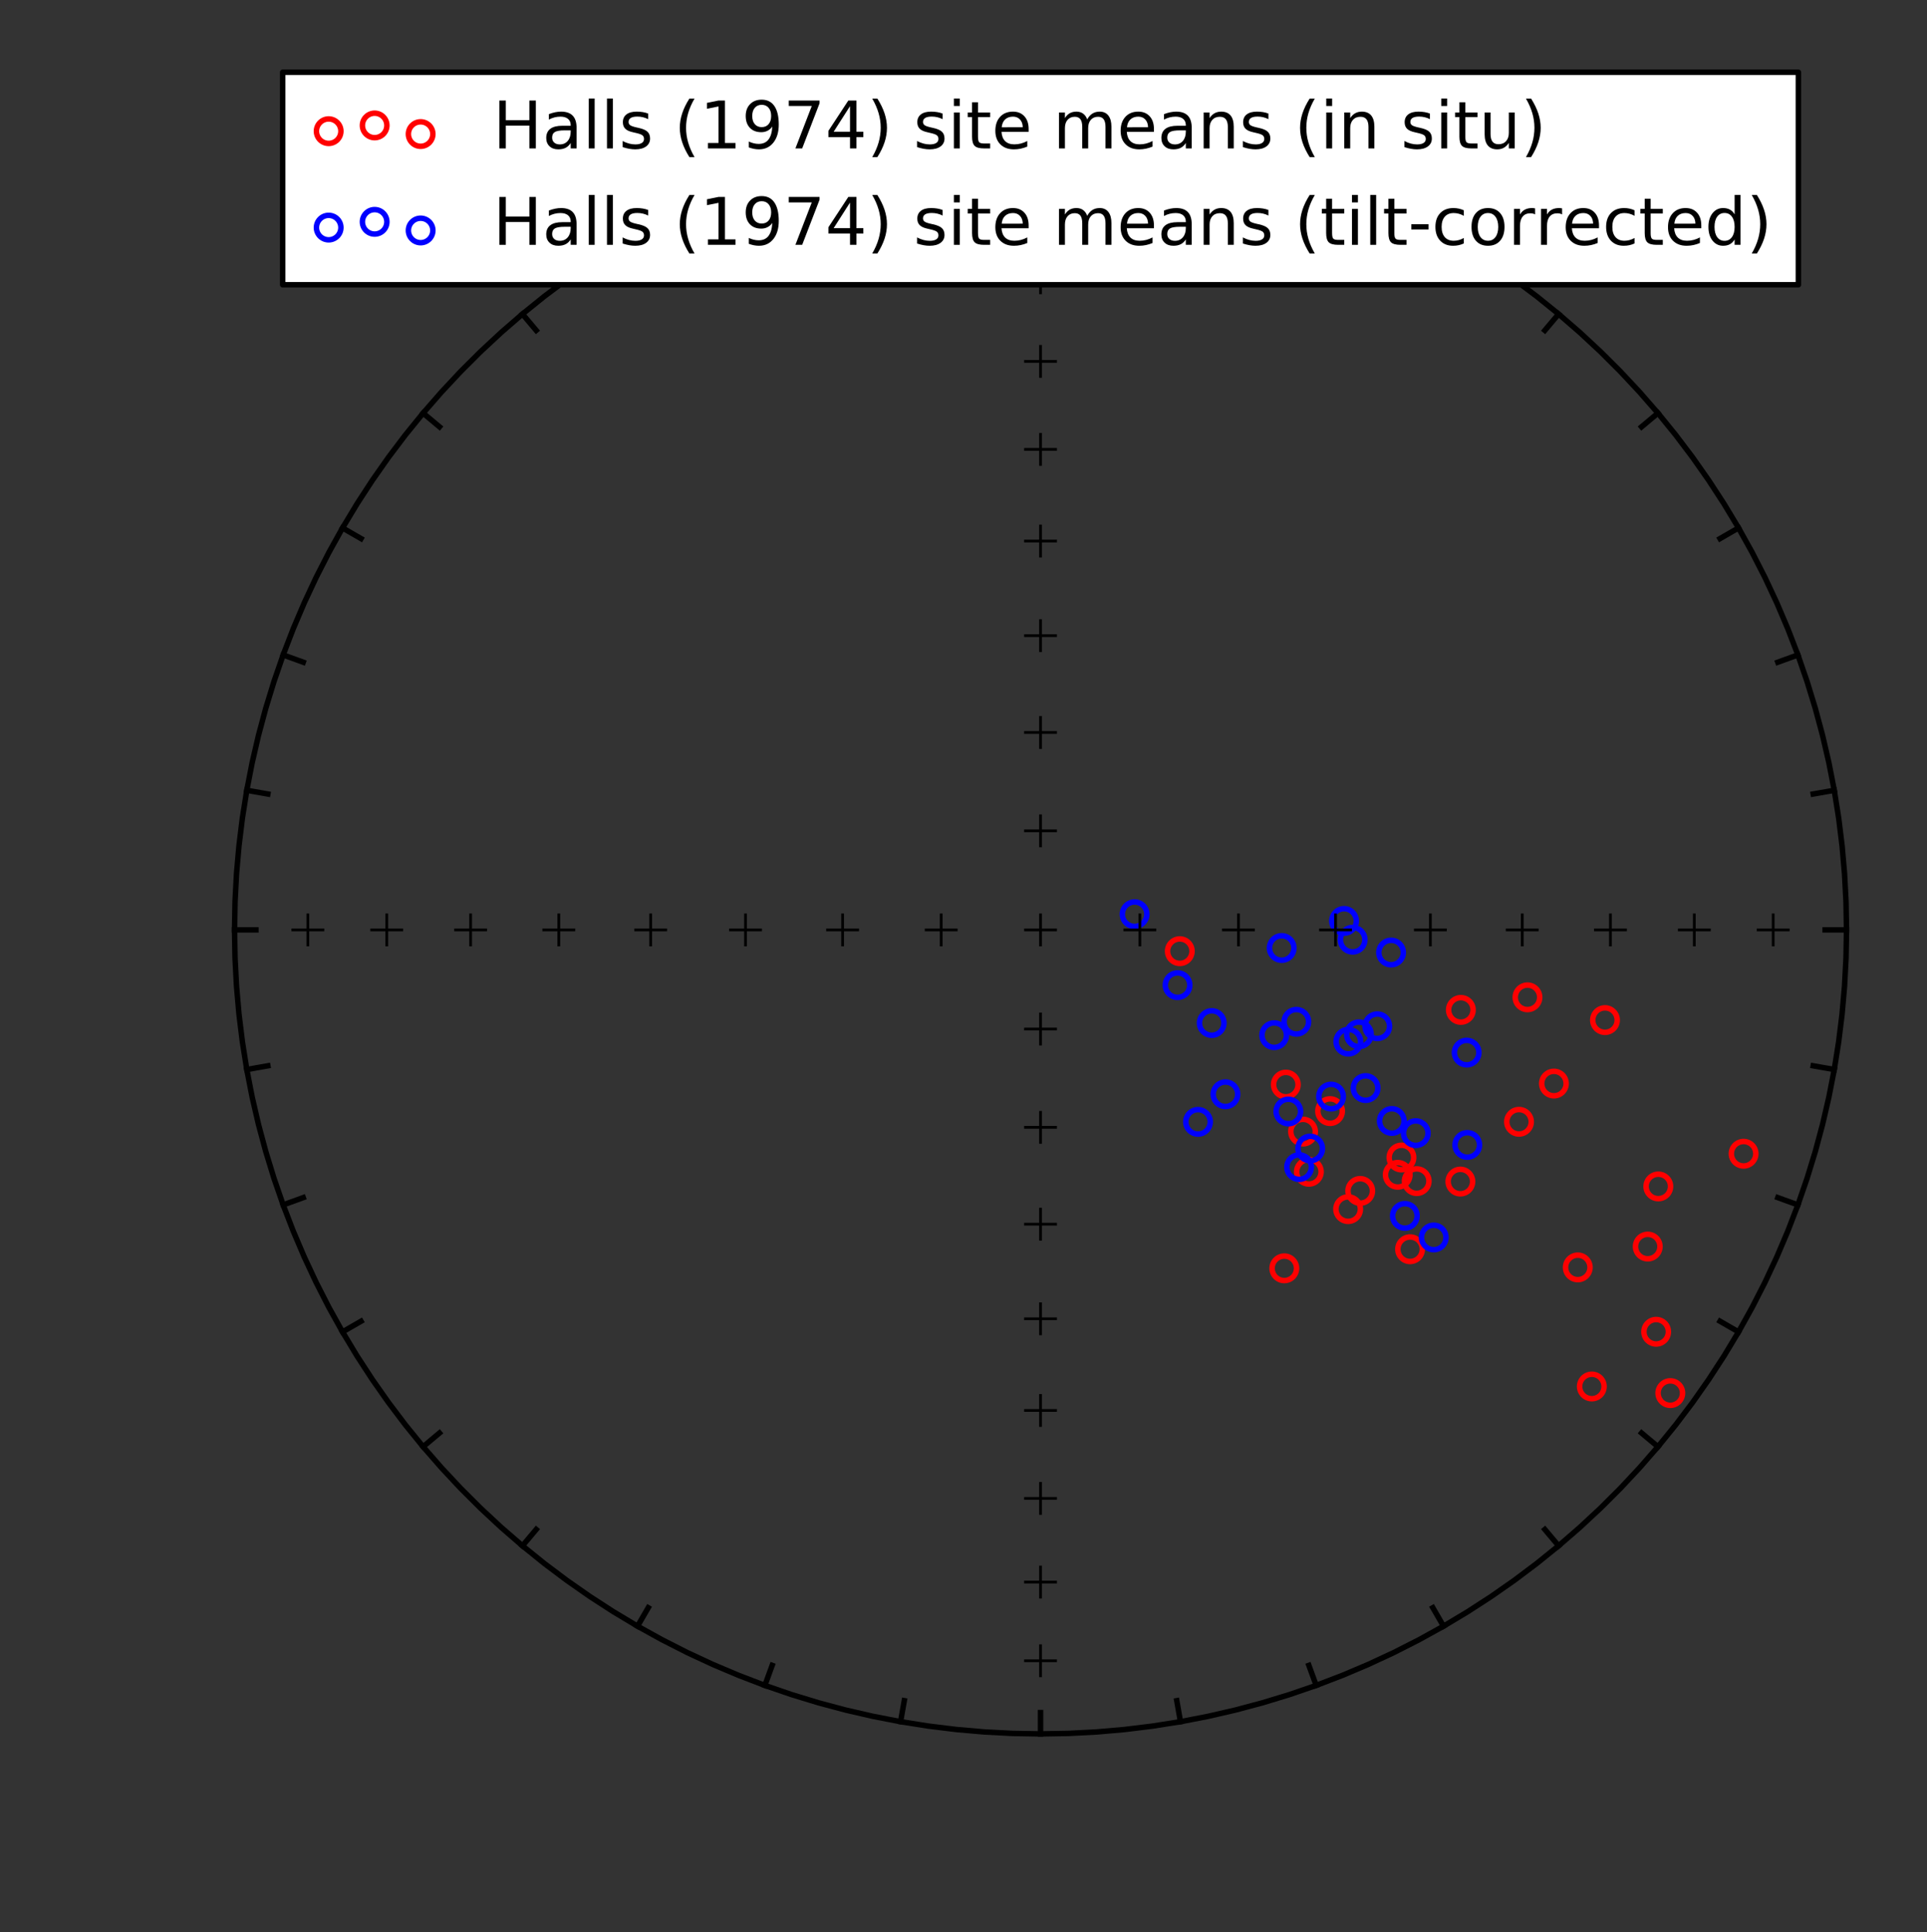 <?xml version="1.0" encoding="utf-8" standalone="no"?>
<!DOCTYPE svg PUBLIC "-//W3C//DTD SVG 1.1//EN"
  "http://www.w3.org/Graphics/SVG/1.1/DTD/svg11.dtd">
<!-- Created with matplotlib (http://matplotlib.org/) -->
<svg height="353pt" version="1.1" viewBox="0 0 352 353" width="352pt" xmlns="http://www.w3.org/2000/svg" xmlns:xlink="http://www.w3.org/1999/xlink">
 <rect x="0" y="0" width="352" height="353" fill="#333333" stroke="none"/>
 <defs>
  <style type="text/css">
*{stroke-linecap:butt;stroke-linejoin:round;stroke-miterlimit:100000;}
  </style>
 </defs>
 <g id="figure_1">
  <g id="patch_1">
   <path d="M 0 353.478 
L 352.449 353.478 
L 352.449 0 
L 0 0 
L 0 353.478 
z
" style="fill:none;"/>
  </g>
  <g id="axes_1">
   <g id="PathCollection_1">
    <defs>
     <path d="M 0 2.236 
C 0.593 2.236 1.162 2 1.581 1.581 
C 2 1.162 2.236 0.593 2.236 0 
C 2.236 -0.593 2 -1.162 1.581 -1.581 
C 1.162 -2 0.593 -2.236 0 -2.236 
C -0.593 -2.236 -1.162 -2 -1.581 -1.581 
C -2 -1.162 -2.236 -0.593 -2.236 0 
C -2.236 0.593 -2 1.162 -1.581 1.581 
C -1.162 2 -0.593 2.236 0 2.236 
z
" id="C0_0_284dd03d70"/>
    </defs>
    <g clip-path="url(#pb5402c6a5f)">
     <use style="fill:none;stroke:#ff0000;" x="302.92" xlink:href="#C0_0_284dd03d70" y="216.768"/>
    </g>
    <g clip-path="url(#pb5402c6a5f)">
     <use style="fill:none;stroke:#ff0000;" x="255.321" xlink:href="#C0_0_284dd03d70" y="214.643"/>
    </g>
    <g clip-path="url(#pb5402c6a5f)">
     <use style="fill:none;stroke:#ff0000;" x="234.6" xlink:href="#C0_0_284dd03d70" y="231.729"/>
    </g>
    <g clip-path="url(#pb5402c6a5f)">
     <use style="fill:none;stroke:#ff0000;" x="266.764" xlink:href="#C0_0_284dd03d70" y="215.877"/>
    </g>
    <g clip-path="url(#pb5402c6a5f)">
     <use style="fill:none;stroke:#ff0000;" x="290.777" xlink:href="#C0_0_284dd03d70" y="253.318"/>
    </g>
    <g clip-path="url(#pb5402c6a5f)">
     <use style="fill:none;stroke:#ff0000;" x="283.85" xlink:href="#C0_0_284dd03d70" y="197.971"/>
    </g>
    <g clip-path="url(#pb5402c6a5f)">
     <use style="fill:none;stroke:#ff0000;" x="302.524" xlink:href="#C0_0_284dd03d70" y="243.32"/>
    </g>
    <g clip-path="url(#pb5402c6a5f)">
     <use style="fill:none;stroke:#ff0000;" x="305.111" xlink:href="#C0_0_284dd03d70" y="254.523"/>
    </g>
    <g clip-path="url(#pb5402c6a5f)">
     <use style="fill:none;stroke:#ff0000;" x="277.474" xlink:href="#C0_0_284dd03d70" y="204.956"/>
    </g>
    <g clip-path="url(#pb5402c6a5f)">
     <use style="fill:none;stroke:#ff0000;" x="300.987" xlink:href="#C0_0_284dd03d70" y="227.754"/>
    </g>
    <g clip-path="url(#pb5402c6a5f)">
     <use style="fill:none;stroke:#ff0000;" x="318.496" xlink:href="#C0_0_284dd03d70" y="210.793"/>
    </g>
    <g clip-path="url(#pb5402c6a5f)">
     <use style="fill:none;stroke:#ff0000;" x="293.176" xlink:href="#C0_0_284dd03d70" y="186.377"/>
    </g>
    <g clip-path="url(#pb5402c6a5f)">
     <use style="fill:none;stroke:#ff0000;" x="258.785" xlink:href="#C0_0_284dd03d70" y="215.796"/>
    </g>
    <g clip-path="url(#pb5402c6a5f)">
     <use style="fill:none;stroke:#ff0000;" x="239.09" xlink:href="#C0_0_284dd03d70" y="214.092"/>
    </g>
    <g clip-path="url(#pb5402c6a5f)">
     <use style="fill:none;stroke:#ff0000;" x="255.998" xlink:href="#C0_0_284dd03d70" y="211.483"/>
    </g>
    <g clip-path="url(#pb5402c6a5f)">
     <use style="fill:none;stroke:#ff0000;" x="266.851" xlink:href="#C0_0_284dd03d70" y="184.513"/>
    </g>
    <g clip-path="url(#pb5402c6a5f)">
     <use style="fill:none;stroke:#ff0000;" x="279.019" xlink:href="#C0_0_284dd03d70" y="182.215"/>
    </g>
    <g clip-path="url(#pb5402c6a5f)">
     <use style="fill:none;stroke:#ff0000;" x="242.962" xlink:href="#C0_0_284dd03d70" y="203.003"/>
    </g>
    <g clip-path="url(#pb5402c6a5f)">
     <use style="fill:none;stroke:#ff0000;" x="288.21" xlink:href="#C0_0_284dd03d70" y="231.561"/>
    </g>
    <g clip-path="url(#pb5402c6a5f)">
     <use style="fill:none;stroke:#ff0000;" x="257.575" xlink:href="#C0_0_284dd03d70" y="228.241"/>
    </g>
    <g clip-path="url(#pb5402c6a5f)">
     <use style="fill:none;stroke:#ff0000;" x="238.026" xlink:href="#C0_0_284dd03d70" y="206.746"/>
    </g>
    <g clip-path="url(#pb5402c6a5f)">
     <use style="fill:none;stroke:#ff0000;" x="234.879" xlink:href="#C0_0_284dd03d70" y="198.162"/>
    </g>
    <g clip-path="url(#pb5402c6a5f)">
     <use style="fill:none;stroke:#ff0000;" x="246.261" xlink:href="#C0_0_284dd03d70" y="220.913"/>
    </g>
    <g clip-path="url(#pb5402c6a5f)">
     <use style="fill:none;stroke:#ff0000;" x="248.467" xlink:href="#C0_0_284dd03d70" y="217.588"/>
    </g>
    <g clip-path="url(#pb5402c6a5f)">
     <use style="fill:none;stroke:#ff0000;" x="215.51" xlink:href="#C0_0_284dd03d70" y="173.784"/>
    </g>
   </g>
   <g id="PathCollection_2">
    <defs>
     <path d="M 0 2.236 
C 0.593 2.236 1.162 2 1.581 1.581 
C 2 1.162 2.236 0.593 2.236 0 
C 2.236 -0.593 2 -1.162 1.581 -1.581 
C 1.162 -2 0.593 -2.236 0 -2.236 
C -0.593 -2.236 -1.162 -2 -1.581 -1.581 
C -2 -1.162 -2.236 -0.593 -2.236 0 
C -2.236 0.593 -2 1.162 -1.581 1.581 
C -1.162 2 -0.593 2.236 0 2.236 
z
" id="C1_0_a04fb5aaf6"/>
    </defs>
    <g clip-path="url(#pb5402c6a5f)">
     <use style="fill:none;stroke:#0000ff;" x="267.913" xlink:href="#C1_0_a04fb5aaf6" y="192.317"/>
    </g>
    <g clip-path="url(#pb5402c6a5f)">
     <use style="fill:none;stroke:#0000ff;" x="236.8" xlink:href="#C1_0_a04fb5aaf6" y="186.685"/>
    </g>
    <g clip-path="url(#pb5402c6a5f)">
     <use style="fill:none;stroke:#0000ff;" x="218.839" xlink:href="#C1_0_a04fb5aaf6" y="204.968"/>
    </g>
    <g clip-path="url(#pb5402c6a5f)">
     <use style="fill:none;stroke:#0000ff;" x="246.294" xlink:href="#C1_0_a04fb5aaf6" y="190.317"/>
    </g>
    <g clip-path="url(#pb5402c6a5f)">
     <use style="fill:none;stroke:#0000ff;" x="256.622" xlink:href="#C1_0_a04fb5aaf6" y="222.152"/>
    </g>
    <g clip-path="url(#pb5402c6a5f)">
     <use style="fill:none;stroke:#0000ff;" x="245.513" xlink:href="#C1_0_a04fb5aaf6" y="168.258"/>
    </g>
    <g clip-path="url(#pb5402c6a5f)">
     <use style="fill:none;stroke:#0000ff;" x="254.24" xlink:href="#C1_0_a04fb5aaf6" y="204.807"/>
    </g>
    <g clip-path="url(#pb5402c6a5f)">
     <use style="fill:none;stroke:#0000ff;" x="261.897" xlink:href="#C1_0_a04fb5aaf6" y="226.091"/>
    </g>
    <g clip-path="url(#pb5402c6a5f)">
     <use style="fill:none;stroke:#0000ff;" x="248.23" xlink:href="#C1_0_a04fb5aaf6" y="188.978"/>
    </g>
    <g clip-path="url(#pb5402c6a5f)">
     <use style="fill:none;stroke:#0000ff;" x="258.616" xlink:href="#C1_0_a04fb5aaf6" y="207.032"/>
    </g>
    <g clip-path="url(#pb5402c6a5f)">
     <use style="fill:none;stroke:#0000ff;" x="251.586" xlink:href="#C1_0_a04fb5aaf6" y="187.499"/>
    </g>
    <g clip-path="url(#pb5402c6a5f)">
     <use style="fill:none;stroke:#0000ff;" x="254.105" xlink:href="#C1_0_a04fb5aaf6" y="174.031"/>
    </g>
    <g clip-path="url(#pb5402c6a5f)">
     <use style="fill:none;stroke:#0000ff;" x="249.45" xlink:href="#C1_0_a04fb5aaf6" y="198.796"/>
    </g>
    <g clip-path="url(#pb5402c6a5f)">
     <use style="fill:none;stroke:#0000ff;" x="223.85" xlink:href="#C1_0_a04fb5aaf6" y="199.928"/>
    </g>
    <g clip-path="url(#pb5402c6a5f)">
     <use style="fill:none;stroke:#0000ff;" x="243.144" xlink:href="#C1_0_a04fb5aaf6" y="200.349"/>
    </g>
    <g clip-path="url(#pb5402c6a5f)">
     <use style="fill:none;stroke:#0000ff;" x="234.124" xlink:href="#C1_0_a04fb5aaf6" y="173.205"/>
    </g>
    <g clip-path="url(#pb5402c6a5f)">
     <use style="fill:none;stroke:#0000ff;" x="247.084" xlink:href="#C1_0_a04fb5aaf6" y="171.688"/>
    </g>
    <g clip-path="url(#pb5402c6a5f)">
     <use style="fill:none;stroke:#0000ff;" x="232.758" xlink:href="#C1_0_a04fb5aaf6" y="189.13"/>
    </g>
    <g clip-path="url(#pb5402c6a5f)">
     <use style="fill:none;stroke:#0000ff;" x="268.024" xlink:href="#C1_0_a04fb5aaf6" y="209.188"/>
    </g>
    <g clip-path="url(#pb5402c6a5f)">
     <use style="fill:none;stroke:#0000ff;" x="235.337" xlink:href="#C1_0_a04fb5aaf6" y="203.076"/>
    </g>
    <g clip-path="url(#pb5402c6a5f)">
     <use style="fill:none;stroke:#0000ff;" x="215.102" xlink:href="#C1_0_a04fb5aaf6" y="179.99"/>
    </g>
    <g clip-path="url(#pb5402c6a5f)">
     <use style="fill:none;stroke:#0000ff;" x="221.343" xlink:href="#C1_0_a04fb5aaf6" y="186.912"/>
    </g>
    <g clip-path="url(#pb5402c6a5f)">
     <use style="fill:none;stroke:#0000ff;" x="237.304" xlink:href="#C1_0_a04fb5aaf6" y="213.235"/>
    </g>
    <g clip-path="url(#pb5402c6a5f)">
     <use style="fill:none;stroke:#0000ff;" x="239.331" xlink:href="#C1_0_a04fb5aaf6" y="209.842"/>
    </g>
    <g clip-path="url(#pb5402c6a5f)">
     <use style="fill:none;stroke:#0000ff;" x="207.254" xlink:href="#C1_0_a04fb5aaf6" y="167.031"/>
    </g>
   </g>
   <g id="line2d_1">
    <path clip-path="url(#pb5402c6a5f)" d="M 190.071 23.008 
L 192.64 23.03 
L 195.209 23.097 
L 200.341 23.365 
L 205.46 23.812 
L 210.561 24.437 
L 215.636 25.239 
L 220.681 26.218 
L 225.688 27.371 
L 230.652 28.698 
L 235.566 30.197 
L 240.425 31.866 
L 245.223 33.704 
L 249.953 35.707 
L 254.611 37.874 
L 259.189 40.202 
L 263.684 42.687 
L 268.089 45.328 
L 272.399 48.121 
L 276.608 51.062 
L 280.712 54.147 
L 284.706 57.374 
L 288.585 60.738 
L 292.343 64.234 
L 295.977 67.86 
L 299.481 71.61 
L 302.853 75.479 
L 306.087 79.464 
L 309.18 83.559 
L 312.127 87.759 
L 314.926 92.059 
L 317.573 96.454 
L 320.064 100.938 
L 322.397 105.507 
L 324.569 110.153 
L 326.577 114.873 
L 328.419 119.66 
L 330.092 124.508 
L 331.594 129.411 
L 332.924 134.364 
L 334.08 139.359 
L 335.061 144.392 
L 335.865 149.457 
L 336.491 154.546 
L 336.939 159.653 
L 337.208 164.774 
L 337.297 169.9 
L 337.208 175.026 
L 336.939 180.147 
L 336.491 185.254 
L 335.865 190.343 
L 335.061 195.408 
L 334.08 200.441 
L 332.924 205.436 
L 331.594 210.389 
L 330.092 215.292 
L 328.419 220.14 
L 326.577 224.927 
L 324.569 229.647 
L 322.397 234.293 
L 320.064 238.862 
L 317.573 243.346 
L 314.926 247.741 
L 312.127 252.041 
L 309.18 256.241 
L 306.087 260.336 
L 302.853 264.321 
L 299.481 268.19 
L 295.977 271.94 
L 292.343 275.566 
L 288.585 279.062 
L 284.706 282.426 
L 280.712 285.653 
L 276.608 288.738 
L 272.399 291.679 
L 268.089 294.472 
L 263.684 297.113 
L 259.189 299.598 
L 254.611 301.926 
L 249.953 304.093 
L 245.223 306.096 
L 240.425 307.934 
L 235.566 309.603 
L 230.652 311.102 
L 225.688 312.429 
L 220.681 313.582 
L 215.636 314.561 
L 210.561 315.363 
L 205.46 315.988 
L 200.341 316.435 
L 195.209 316.703 
L 190.071 316.792 
L 184.933 316.703 
L 179.801 316.435 
L 174.681 315.988 
L 169.581 315.363 
L 164.505 314.561 
L 159.461 313.582 
L 154.453 312.429 
L 149.49 311.102 
L 144.575 309.603 
L 139.716 307.934 
L 134.919 306.096 
L 130.188 304.093 
L 125.531 301.926 
L 120.952 299.598 
L 116.457 297.113 
L 112.053 294.472 
L 107.743 291.679 
L 103.533 288.738 
L 99.429 285.653 
L 95.435 282.426 
L 91.557 279.062 
L 87.799 275.566 
L 84.165 271.94 
L 80.66 268.19 
L 77.289 264.321 
L 74.055 260.336 
L 70.962 256.241 
L 68.014 252.041 
L 65.216 247.741 
L 62.569 243.346 
L 60.077 238.862 
L 57.744 234.293 
L 55.573 229.647 
L 53.565 224.927 
L 51.723 220.14 
L 50.05 215.292 
L 48.547 210.389 
L 47.217 205.436 
L 46.061 200.441 
L 45.081 195.408 
L 44.277 190.343 
L 43.651 185.254 
L 43.203 180.147 
L 42.934 175.026 
L 42.844 169.9 
L 42.934 164.774 
L 43.203 159.653 
L 43.651 154.546 
L 44.277 149.457 
L 45.081 144.392 
L 46.061 139.359 
L 47.217 134.364 
L 48.547 129.411 
L 50.05 124.508 
L 51.723 119.66 
L 53.565 114.873 
L 55.573 110.153 
L 57.744 105.507 
L 60.077 100.938 
L 62.569 96.454 
L 65.216 92.059 
L 68.014 87.759 
L 70.962 83.559 
L 74.055 79.464 
L 77.289 75.479 
L 80.66 71.61 
L 84.165 67.86 
L 87.799 64.234 
L 91.557 60.738 
L 95.435 57.374 
L 99.429 54.147 
L 103.533 51.062 
L 107.743 48.121 
L 112.053 45.328 
L 116.457 42.687 
L 120.952 40.202 
L 125.531 37.874 
L 130.188 35.707 
L 134.919 33.704 
L 139.716 31.866 
L 144.575 30.197 
L 149.49 28.698 
L 154.453 27.371 
L 159.461 26.218 
L 164.505 25.239 
L 169.581 24.437 
L 174.681 23.812 
L 179.801 23.365 
L 184.933 23.097 
L 190.071 23.008 
L 190.071 23.008 
" style="fill:none;stroke:#000000;stroke-linecap:square;"/>
   </g>
   <g id="line2d_2">
    <defs>
     <path d="M -3 0 
L 3 0 
M 0 3 
L 0 -3 
" id="mba6b47c7d2" style="stroke:#000000;stroke-width:0.5;"/>
    </defs>
    <g clip-path="url(#pb5402c6a5f)">
     <use style="stroke:#000000;stroke-width:0.5;" x="190.071" xlink:href="#mba6b47c7d2" y="36.369"/>
     <use style="stroke:#000000;stroke-width:0.5;" x="190.071" xlink:href="#mba6b47c7d2" y="50.747"/>
     <use style="stroke:#000000;stroke-width:0.5;" x="190.071" xlink:href="#mba6b47c7d2" y="66.031"/>
     <use style="stroke:#000000;stroke-width:0.5;" x="190.071" xlink:href="#mba6b47c7d2" y="82.106"/>
     <use style="stroke:#000000;stroke-width:0.5;" x="190.071" xlink:href="#mba6b47c7d2" y="98.85"/>
     <use style="stroke:#000000;stroke-width:0.5;" x="190.071" xlink:href="#mba6b47c7d2" y="116.134"/>
     <use style="stroke:#000000;stroke-width:0.5;" x="190.071" xlink:href="#mba6b47c7d2" y="133.827"/>
     <use style="stroke:#000000;stroke-width:0.5;" x="190.071" xlink:href="#mba6b47c7d2" y="151.795"/>
     <use style="stroke:#000000;stroke-width:0.5;" x="190.071" xlink:href="#mba6b47c7d2" y="169.9"/>
    </g>
   </g>
   <g id="line2d_3">
    <g clip-path="url(#pb5402c6a5f)">
     <use style="stroke:#000000;stroke-width:0.5;" x="323.905" xlink:href="#mba6b47c7d2" y="169.9"/>
     <use style="stroke:#000000;stroke-width:0.5;" x="309.495" xlink:href="#mba6b47c7d2" y="169.9"/>
     <use style="stroke:#000000;stroke-width:0.5;" x="294.176" xlink:href="#mba6b47c7d2" y="169.9"/>
     <use style="stroke:#000000;stroke-width:0.5;" x="278.064" xlink:href="#mba6b47c7d2" y="169.9"/>
     <use style="stroke:#000000;stroke-width:0.5;" x="261.283" xlink:href="#mba6b47c7d2" y="169.9"/>
     <use style="stroke:#000000;stroke-width:0.5;" x="243.959" xlink:href="#mba6b47c7d2" y="169.9"/>
     <use style="stroke:#000000;stroke-width:0.5;" x="226.226" xlink:href="#mba6b47c7d2" y="169.9"/>
     <use style="stroke:#000000;stroke-width:0.5;" x="208.217" xlink:href="#mba6b47c7d2" y="169.9"/>
    </g>
   </g>
   <g id="line2d_4">
    <g clip-path="url(#pb5402c6a5f)">
     <use style="stroke:#000000;stroke-width:0.5;" x="190.071" xlink:href="#mba6b47c7d2" y="303.431"/>
     <use style="stroke:#000000;stroke-width:0.5;" x="190.071" xlink:href="#mba6b47c7d2" y="289.053"/>
     <use style="stroke:#000000;stroke-width:0.5;" x="190.071" xlink:href="#mba6b47c7d2" y="273.769"/>
     <use style="stroke:#000000;stroke-width:0.5;" x="190.071" xlink:href="#mba6b47c7d2" y="257.694"/>
     <use style="stroke:#000000;stroke-width:0.5;" x="190.071" xlink:href="#mba6b47c7d2" y="240.95"/>
     <use style="stroke:#000000;stroke-width:0.5;" x="190.071" xlink:href="#mba6b47c7d2" y="223.666"/>
     <use style="stroke:#000000;stroke-width:0.5;" x="190.071" xlink:href="#mba6b47c7d2" y="205.973"/>
     <use style="stroke:#000000;stroke-width:0.5;" x="190.071" xlink:href="#mba6b47c7d2" y="188.005"/>
    </g>
   </g>
   <g id="line2d_5">
    <g clip-path="url(#pb5402c6a5f)">
     <use style="stroke:#000000;stroke-width:0.5;" x="56.236" xlink:href="#mba6b47c7d2" y="169.9"/>
     <use style="stroke:#000000;stroke-width:0.5;" x="70.646" xlink:href="#mba6b47c7d2" y="169.9"/>
     <use style="stroke:#000000;stroke-width:0.5;" x="85.966" xlink:href="#mba6b47c7d2" y="169.9"/>
     <use style="stroke:#000000;stroke-width:0.5;" x="102.077" xlink:href="#mba6b47c7d2" y="169.9"/>
     <use style="stroke:#000000;stroke-width:0.5;" x="118.859" xlink:href="#mba6b47c7d2" y="169.9"/>
     <use style="stroke:#000000;stroke-width:0.5;" x="136.182" xlink:href="#mba6b47c7d2" y="169.9"/>
     <use style="stroke:#000000;stroke-width:0.5;" x="153.915" xlink:href="#mba6b47c7d2" y="169.9"/>
     <use style="stroke:#000000;stroke-width:0.5;" x="171.924" xlink:href="#mba6b47c7d2" y="169.9"/>
    </g>
   </g>
   <g id="line2d_6">
    <path clip-path="url(#pb5402c6a5f)" d="M 190.071 23.008 
L 190.071 24.295 
L 190.071 25.594 
L 190.071 26.903 
" style="fill:none;stroke:#000000;stroke-linecap:square;"/>
   </g>
   <g id="line2d_7">
    <path clip-path="url(#pb5402c6a5f)" d="M 215.636 25.239 
L 215.412 26.507 
L 215.186 27.786 
L 214.958 29.076 
" style="fill:none;stroke:#000000;stroke-linecap:square;"/>
   </g>
   <g id="line2d_8">
    <path clip-path="url(#pb5402c6a5f)" d="M 240.425 31.866 
L 239.984 33.076 
L 239.539 34.296 
L 239.09 35.527 
" style="fill:none;stroke:#000000;stroke-linecap:square;"/>
   </g>
   <g id="line2d_9">
    <path clip-path="url(#pb5402c6a5f)" d="M 263.684 42.687 
L 263.039 43.802 
L 262.388 44.927 
L 261.732 46.061 
" style="fill:none;stroke:#000000;stroke-linecap:square;"/>
   </g>
   <g id="line2d_10">
    <path clip-path="url(#pb5402c6a5f)" d="M 284.706 57.374 
L 283.877 58.36 
L 283.04 59.355 
L 282.196 60.358 
" style="fill:none;stroke:#000000;stroke-linecap:square;"/>
   </g>
   <g id="line2d_11">
    <path clip-path="url(#pb5402c6a5f)" d="M 302.853 75.479 
L 301.864 76.307 
L 300.867 77.142 
L 299.862 77.983 
" style="fill:none;stroke:#000000;stroke-linecap:square;"/>
   </g>
   <g id="line2d_12">
    <path clip-path="url(#pb5402c6a5f)" d="M 317.573 96.454 
L 316.455 97.098 
L 315.328 97.747 
L 314.191 98.402 
" style="fill:none;stroke:#000000;stroke-linecap:square;"/>
   </g>
   <g id="line2d_13">
    <path clip-path="url(#pb5402c6a5f)" d="M 328.419 119.66 
L 327.206 120.1 
L 325.983 120.544 
L 324.75 120.992 
" style="fill:none;stroke:#000000;stroke-linecap:square;"/>
   </g>
   <g id="line2d_14">
    <path clip-path="url(#pb5402c6a5f)" d="M 335.061 144.392 
L 333.79 144.616 
L 332.508 144.841 
L 331.216 145.069 
" style="fill:none;stroke:#000000;stroke-linecap:square;"/>
   </g>
   <g id="line2d_15">
    <path clip-path="url(#pb5402c6a5f)" d="M 337.297 169.9 
L 336.007 169.9 
L 334.705 169.9 
L 333.393 169.9 
" style="fill:none;stroke:#000000;stroke-linecap:square;"/>
   </g>
   <g id="line2d_16">
    <path clip-path="url(#pb5402c6a5f)" d="M 335.061 195.408 
L 333.79 195.184 
L 332.508 194.959 
L 331.216 194.731 
" style="fill:none;stroke:#000000;stroke-linecap:square;"/>
   </g>
   <g id="line2d_17">
    <path clip-path="url(#pb5402c6a5f)" d="M 328.419 220.14 
L 327.206 219.7 
L 325.983 219.256 
L 324.75 218.808 
" style="fill:none;stroke:#000000;stroke-linecap:square;"/>
   </g>
   <g id="line2d_18">
    <path clip-path="url(#pb5402c6a5f)" d="M 317.573 243.346 
L 316.455 242.702 
L 315.328 242.053 
L 314.191 241.398 
" style="fill:none;stroke:#000000;stroke-linecap:square;"/>
   </g>
   <g id="line2d_19">
    <path clip-path="url(#pb5402c6a5f)" d="M 302.853 264.321 
L 301.864 263.493 
L 300.867 262.658 
L 299.862 261.817 
" style="fill:none;stroke:#000000;stroke-linecap:square;"/>
   </g>
   <g id="line2d_20">
    <path clip-path="url(#pb5402c6a5f)" d="M 284.706 282.426 
L 283.877 281.44 
L 283.04 280.445 
L 282.196 279.442 
" style="fill:none;stroke:#000000;stroke-linecap:square;"/>
   </g>
   <g id="line2d_21">
    <path clip-path="url(#pb5402c6a5f)" d="M 263.684 297.113 
L 263.039 295.998 
L 262.388 294.873 
L 261.732 293.739 
" style="fill:none;stroke:#000000;stroke-linecap:square;"/>
   </g>
   <g id="line2d_22">
    <path clip-path="url(#pb5402c6a5f)" d="M 240.425 307.934 
L 239.984 306.724 
L 239.539 305.504 
L 239.09 304.273 
" style="fill:none;stroke:#000000;stroke-linecap:square;"/>
   </g>
   <g id="line2d_23">
    <path clip-path="url(#pb5402c6a5f)" d="M 215.636 314.561 
L 215.412 313.293 
L 215.186 312.014 
L 214.958 310.724 
" style="fill:none;stroke:#000000;stroke-linecap:square;"/>
   </g>
   <g id="line2d_24">
    <path clip-path="url(#pb5402c6a5f)" d="M 190.071 316.792 
L 190.071 315.505 
L 190.071 314.206 
L 190.071 312.897 
" style="fill:none;stroke:#000000;stroke-linecap:square;"/>
   </g>
   <g id="line2d_25">
    <path clip-path="url(#pb5402c6a5f)" d="M 164.505 314.561 
L 164.729 313.293 
L 164.955 312.014 
L 165.183 310.724 
" style="fill:none;stroke:#000000;stroke-linecap:square;"/>
   </g>
   <g id="line2d_26">
    <path clip-path="url(#pb5402c6a5f)" d="M 139.716 307.934 
L 140.158 306.724 
L 140.603 305.504 
L 141.052 304.273 
" style="fill:none;stroke:#000000;stroke-linecap:square;"/>
   </g>
   <g id="line2d_27">
    <path clip-path="url(#pb5402c6a5f)" d="M 116.457 297.113 
L 117.103 295.998 
L 117.753 294.873 
L 118.41 293.739 
" style="fill:none;stroke:#000000;stroke-linecap:square;"/>
   </g>
   <g id="line2d_28">
    <path clip-path="url(#pb5402c6a5f)" d="M 95.435 282.426 
L 96.265 281.44 
L 97.101 280.445 
L 97.945 279.442 
" style="fill:none;stroke:#000000;stroke-linecap:square;"/>
   </g>
   <g id="line2d_29">
    <path clip-path="url(#pb5402c6a5f)" d="M 77.289 264.321 
L 78.277 263.493 
L 79.274 262.658 
L 80.28 261.817 
" style="fill:none;stroke:#000000;stroke-linecap:square;"/>
   </g>
   <g id="line2d_30">
    <path clip-path="url(#pb5402c6a5f)" d="M 62.569 243.346 
L 63.686 242.702 
L 64.813 242.053 
L 65.95 241.398 
" style="fill:none;stroke:#000000;stroke-linecap:square;"/>
   </g>
   <g id="line2d_31">
    <path clip-path="url(#pb5402c6a5f)" d="M 51.723 220.14 
L 52.936 219.7 
L 54.159 219.256 
L 55.392 218.808 
" style="fill:none;stroke:#000000;stroke-linecap:square;"/>
   </g>
   <g id="line2d_32">
    <path clip-path="url(#pb5402c6a5f)" d="M 45.081 195.408 
L 46.352 195.184 
L 47.633 194.959 
L 48.926 194.731 
" style="fill:none;stroke:#000000;stroke-linecap:square;"/>
   </g>
   <g id="line2d_33">
    <path clip-path="url(#pb5402c6a5f)" d="M 42.844 169.9 
L 44.135 169.9 
L 45.436 169.9 
L 46.749 169.9 
" style="fill:none;stroke:#000000;stroke-linecap:square;"/>
   </g>
   <g id="line2d_34">
    <path clip-path="url(#pb5402c6a5f)" d="M 45.081 144.392 
L 46.352 144.616 
L 47.633 144.841 
L 48.926 145.069 
" style="fill:none;stroke:#000000;stroke-linecap:square;"/>
   </g>
   <g id="line2d_35">
    <path clip-path="url(#pb5402c6a5f)" d="M 51.723 119.66 
L 52.936 120.1 
L 54.159 120.544 
L 55.392 120.992 
" style="fill:none;stroke:#000000;stroke-linecap:square;"/>
   </g>
   <g id="line2d_36">
    <path clip-path="url(#pb5402c6a5f)" d="M 62.569 96.454 
L 63.686 97.098 
L 64.813 97.747 
L 65.95 98.402 
" style="fill:none;stroke:#000000;stroke-linecap:square;"/>
   </g>
   <g id="line2d_37">
    <path clip-path="url(#pb5402c6a5f)" d="M 77.289 75.479 
L 78.277 76.307 
L 79.274 77.142 
L 80.28 77.983 
" style="fill:none;stroke:#000000;stroke-linecap:square;"/>
   </g>
   <g id="line2d_38">
    <path clip-path="url(#pb5402c6a5f)" d="M 95.435 57.374 
L 96.265 58.36 
L 97.101 59.355 
L 97.945 60.358 
" style="fill:none;stroke:#000000;stroke-linecap:square;"/>
   </g>
   <g id="line2d_39">
    <path clip-path="url(#pb5402c6a5f)" d="M 116.457 42.687 
L 117.103 43.802 
L 117.753 44.927 
L 118.41 46.061 
" style="fill:none;stroke:#000000;stroke-linecap:square;"/>
   </g>
   <g id="line2d_40">
    <path clip-path="url(#pb5402c6a5f)" d="M 139.716 31.866 
L 140.158 33.076 
L 140.603 34.296 
L 141.052 35.527 
" style="fill:none;stroke:#000000;stroke-linecap:square;"/>
   </g>
   <g id="line2d_41">
    <path clip-path="url(#pb5402c6a5f)" d="M 164.505 25.239 
L 164.729 26.507 
L 164.955 27.786 
L 165.183 29.076 
" style="fill:none;stroke:#000000;stroke-linecap:square;"/>
   </g>
   <g id="legend_1">
    <g id="patch_2">
     <path d="M 51.636 52.028 
L 328.506 52.028 
L 328.506 13.2 
L 51.636 13.2 
z
" style="fill:#ffffff;stroke:#000000;stroke-linejoin:miter;"/>
    </g>
    <g id="PathCollection_3">
     <path d="M 60.036 26.204 
C 60.629 26.204 61.198 25.969 61.617 25.549 
C 62.036 25.13 62.272 24.561 62.272 23.968 
C 62.272 23.375 62.036 22.806 61.617 22.387 
C 61.198 21.968 60.629 21.732 60.036 21.732 
C 59.443 21.732 58.874 21.968 58.455 22.387 
C 58.035 22.806 57.8 23.375 57.8 23.968 
C 57.8 24.561 58.035 25.13 58.455 25.549 
C 58.874 25.969 59.443 26.204 60.036 26.204 
L 60.036 26.204 
z
" style="fill:none;stroke:#ff0000;"/>
     <path d="M 68.436 25.154 
C 69.029 25.154 69.598 24.919 70.017 24.499 
C 70.436 24.08 70.672 23.511 70.672 22.918 
C 70.672 22.325 70.436 21.756 70.017 21.337 
C 69.598 20.918 69.029 20.682 68.436 20.682 
C 67.843 20.682 67.274 20.918 66.855 21.337 
C 66.435 21.756 66.2 22.325 66.2 22.918 
C 66.2 23.511 66.435 24.08 66.855 24.499 
C 67.274 24.919 67.843 25.154 68.436 25.154 
L 68.436 25.154 
z
" style="fill:none;stroke:#ff0000;"/>
     <path d="M 76.836 26.729 
C 77.429 26.729 77.998 26.494 78.417 26.074 
C 78.836 25.655 79.072 25.086 79.072 24.493 
C 79.072 23.9 78.836 23.331 78.417 22.912 
C 77.998 22.493 77.429 22.257 76.836 22.257 
C 76.243 22.257 75.674 22.493 75.255 22.912 
C 74.835 23.331 74.6 23.9 74.6 24.493 
C 74.6 25.086 74.835 25.655 75.255 26.074 
C 75.674 26.494 76.243 26.729 76.836 26.729 
L 76.836 26.729 
z
" style="fill:none;stroke:#ff0000;"/>
    </g>
    <g id="text_1">
     <!-- Halls (1974) site means (in situ) -->
     <defs>
      <path id="BitstreamVeraSans-Roman-20"/>
      <path d="M 12.406 8.297 
L 28.516 8.297 
L 28.516 63.922 
L 10.984 60.406 
L 10.984 69.391 
L 28.422 72.906 
L 38.281 72.906 
L 38.281 8.297 
L 54.391 8.297 
L 54.391 0 
L 12.406 0 
z
" id="BitstreamVeraSans-Roman-31"/>
      <path d="M 8.203 72.906 
L 55.078 72.906 
L 55.078 68.703 
L 28.609 0 
L 18.312 0 
L 43.219 64.594 
L 8.203 64.594 
z
" id="BitstreamVeraSans-Roman-37"/>
      <path d="M 37.797 64.312 
L 12.891 25.391 
L 37.797 25.391 
z
M 35.203 72.906 
L 47.609 72.906 
L 47.609 25.391 
L 58.016 25.391 
L 58.016 17.188 
L 47.609 17.188 
L 47.609 0 
L 37.797 0 
L 37.797 17.188 
L 4.891 17.188 
L 4.891 26.703 
z
" id="BitstreamVeraSans-Roman-34"/>
      <path d="M 8.016 75.875 
L 15.828 75.875 
Q 23.141 64.359 26.781 53.312 
Q 30.422 42.281 30.422 31.391 
Q 30.422 20.453 26.781 9.375 
Q 23.141 -1.703 15.828 -13.188 
L 8.016 -13.188 
Q 14.5 -2 17.703 9.062 
Q 20.906 20.125 20.906 31.391 
Q 20.906 42.672 17.703 53.656 
Q 14.5 64.656 8.016 75.875 
" id="BitstreamVeraSans-Roman-29"/>
      <path d="M 31 75.875 
Q 24.469 64.656 21.281 53.656 
Q 18.109 42.672 18.109 31.391 
Q 18.109 20.125 21.312 9.062 
Q 24.516 -2 31 -13.188 
L 23.188 -13.188 
Q 15.875 -1.703 12.234 9.375 
Q 8.594 20.453 8.594 31.391 
Q 8.594 42.281 12.203 53.312 
Q 15.828 64.359 23.188 75.875 
z
" id="BitstreamVeraSans-Roman-28"/>
      <path d="M 10.984 1.516 
L 10.984 10.5 
Q 14.703 8.734 18.5 7.812 
Q 22.312 6.891 25.984 6.891 
Q 35.75 6.891 40.891 13.453 
Q 46.047 20.016 46.781 33.406 
Q 43.953 29.203 39.594 26.953 
Q 35.25 24.703 29.984 24.703 
Q 19.047 24.703 12.672 31.312 
Q 6.297 37.938 6.297 49.422 
Q 6.297 60.641 12.938 67.422 
Q 19.578 74.219 30.609 74.219 
Q 43.266 74.219 49.922 64.516 
Q 56.594 54.828 56.594 36.375 
Q 56.594 19.141 48.406 8.859 
Q 40.234 -1.422 26.422 -1.422 
Q 22.703 -1.422 18.891 -0.688 
Q 15.094 0.047 10.984 1.516 
M 30.609 32.422 
Q 37.25 32.422 41.125 36.953 
Q 45.016 41.5 45.016 49.422 
Q 45.016 57.281 41.125 61.844 
Q 37.25 66.406 30.609 66.406 
Q 23.969 66.406 20.094 61.844 
Q 16.219 57.281 16.219 49.422 
Q 16.219 41.5 20.094 36.953 
Q 23.969 32.422 30.609 32.422 
" id="BitstreamVeraSans-Roman-39"/>
      <path d="M 9.422 75.984 
L 18.406 75.984 
L 18.406 0 
L 9.422 0 
z
" id="BitstreamVeraSans-Roman-6c"/>
      <path d="M 54.891 33.016 
L 54.891 0 
L 45.906 0 
L 45.906 32.719 
Q 45.906 40.484 42.875 44.328 
Q 39.844 48.188 33.797 48.188 
Q 26.516 48.188 22.312 43.547 
Q 18.109 38.922 18.109 30.906 
L 18.109 0 
L 9.078 0 
L 9.078 54.688 
L 18.109 54.688 
L 18.109 46.188 
Q 21.344 51.125 25.703 53.562 
Q 30.078 56 35.797 56 
Q 45.219 56 50.047 50.172 
Q 54.891 44.344 54.891 33.016 
" id="BitstreamVeraSans-Roman-6e"/>
      <path d="M 9.422 54.688 
L 18.406 54.688 
L 18.406 0 
L 9.422 0 
z
M 9.422 75.984 
L 18.406 75.984 
L 18.406 64.594 
L 9.422 64.594 
z
" id="BitstreamVeraSans-Roman-69"/>
      <path d="M 52 44.188 
Q 55.375 50.25 60.062 53.125 
Q 64.75 56 71.094 56 
Q 79.641 56 84.281 50.016 
Q 88.922 44.047 88.922 33.016 
L 88.922 0 
L 79.891 0 
L 79.891 32.719 
Q 79.891 40.578 77.094 44.375 
Q 74.312 48.188 68.609 48.188 
Q 61.625 48.188 57.562 43.547 
Q 53.516 38.922 53.516 30.906 
L 53.516 0 
L 44.484 0 
L 44.484 32.719 
Q 44.484 40.625 41.703 44.406 
Q 38.922 48.188 33.109 48.188 
Q 26.219 48.188 22.156 43.531 
Q 18.109 38.875 18.109 30.906 
L 18.109 0 
L 9.078 0 
L 9.078 54.688 
L 18.109 54.688 
L 18.109 46.188 
Q 21.188 51.219 25.484 53.609 
Q 29.781 56 35.688 56 
Q 41.656 56 45.828 52.969 
Q 50 49.953 52 44.188 
" id="BitstreamVeraSans-Roman-6d"/>
      <path d="M 56.203 29.594 
L 56.203 25.203 
L 14.891 25.203 
Q 15.484 15.922 20.484 11.062 
Q 25.484 6.203 34.422 6.203 
Q 39.594 6.203 44.453 7.469 
Q 49.312 8.734 54.109 11.281 
L 54.109 2.781 
Q 49.266 0.734 44.188 -0.344 
Q 39.109 -1.422 33.891 -1.422 
Q 20.797 -1.422 13.156 6.188 
Q 5.516 13.812 5.516 26.812 
Q 5.516 40.234 12.766 48.109 
Q 20.016 56 32.328 56 
Q 43.359 56 49.781 48.891 
Q 56.203 41.797 56.203 29.594 
M 47.219 32.234 
Q 47.125 39.594 43.094 43.984 
Q 39.062 48.391 32.422 48.391 
Q 24.906 48.391 20.391 44.141 
Q 15.875 39.891 15.188 32.172 
z
" id="BitstreamVeraSans-Roman-65"/>
      <path d="M 18.312 70.219 
L 18.312 54.688 
L 36.812 54.688 
L 36.812 47.703 
L 18.312 47.703 
L 18.312 18.016 
Q 18.312 11.328 20.141 9.422 
Q 21.969 7.516 27.594 7.516 
L 36.812 7.516 
L 36.812 0 
L 27.594 0 
Q 17.188 0 13.234 3.875 
Q 9.281 7.766 9.281 18.016 
L 9.281 47.703 
L 2.688 47.703 
L 2.688 54.688 
L 9.281 54.688 
L 9.281 70.219 
z
" id="BitstreamVeraSans-Roman-74"/>
      <path d="M 8.5 21.578 
L 8.5 54.688 
L 17.484 54.688 
L 17.484 21.922 
Q 17.484 14.156 20.5 10.266 
Q 23.531 6.391 29.594 6.391 
Q 36.859 6.391 41.078 11.031 
Q 45.312 15.672 45.312 23.688 
L 45.312 54.688 
L 54.297 54.688 
L 54.297 0 
L 45.312 0 
L 45.312 8.406 
Q 42.047 3.422 37.719 1 
Q 33.406 -1.422 27.688 -1.422 
Q 18.266 -1.422 13.375 4.438 
Q 8.5 10.297 8.5 21.578 
" id="BitstreamVeraSans-Roman-75"/>
      <path d="M 34.281 27.484 
Q 23.391 27.484 19.188 25 
Q 14.984 22.516 14.984 16.5 
Q 14.984 11.719 18.141 8.906 
Q 21.297 6.109 26.703 6.109 
Q 34.188 6.109 38.703 11.406 
Q 43.219 16.703 43.219 25.484 
L 43.219 27.484 
z
M 52.203 31.203 
L 52.203 0 
L 43.219 0 
L 43.219 8.297 
Q 40.141 3.328 35.547 0.953 
Q 30.953 -1.422 24.312 -1.422 
Q 15.922 -1.422 10.953 3.297 
Q 6 8.016 6 15.922 
Q 6 25.141 12.172 29.828 
Q 18.359 34.516 30.609 34.516 
L 43.219 34.516 
L 43.219 35.406 
Q 43.219 41.609 39.141 45 
Q 35.062 48.391 27.688 48.391 
Q 23 48.391 18.547 47.266 
Q 14.109 46.141 10.016 43.891 
L 10.016 52.203 
Q 14.938 54.109 19.578 55.047 
Q 24.219 56 28.609 56 
Q 40.484 56 46.344 49.844 
Q 52.203 43.703 52.203 31.203 
" id="BitstreamVeraSans-Roman-61"/>
      <path d="M 44.281 53.078 
L 44.281 44.578 
Q 40.484 46.531 36.375 47.5 
Q 32.281 48.484 27.875 48.484 
Q 21.188 48.484 17.844 46.438 
Q 14.5 44.391 14.5 40.281 
Q 14.5 37.156 16.891 35.375 
Q 19.281 33.594 26.516 31.984 
L 29.594 31.297 
Q 39.156 29.25 43.188 25.516 
Q 47.219 21.781 47.219 15.094 
Q 47.219 7.469 41.188 3.016 
Q 35.156 -1.422 24.609 -1.422 
Q 20.219 -1.422 15.453 -0.562 
Q 10.688 0.297 5.422 2 
L 5.422 11.281 
Q 10.406 8.688 15.234 7.391 
Q 20.062 6.109 24.812 6.109 
Q 31.156 6.109 34.562 8.281 
Q 37.984 10.453 37.984 14.406 
Q 37.984 18.062 35.516 20.016 
Q 33.062 21.969 24.703 23.781 
L 21.578 24.516 
Q 13.234 26.266 9.516 29.906 
Q 5.812 33.547 5.812 39.891 
Q 5.812 47.609 11.281 51.797 
Q 16.75 56 26.812 56 
Q 31.781 56 36.172 55.266 
Q 40.578 54.547 44.281 53.078 
" id="BitstreamVeraSans-Roman-73"/>
      <path d="M 9.812 72.906 
L 19.672 72.906 
L 19.672 43.016 
L 55.516 43.016 
L 55.516 72.906 
L 65.375 72.906 
L 65.375 0 
L 55.516 0 
L 55.516 34.719 
L 19.672 34.719 
L 19.672 0 
L 9.812 0 
z
" id="BitstreamVeraSans-Roman-48"/>
     </defs>
     <g transform="translate(90.036 27.118)scale(0.12 -0.12)">
      <use xlink:href="#BitstreamVeraSans-Roman-48"/>
      <use x="75.195" xlink:href="#BitstreamVeraSans-Roman-61"/>
      <use x="136.475" xlink:href="#BitstreamVeraSans-Roman-6c"/>
      <use x="164.258" xlink:href="#BitstreamVeraSans-Roman-6c"/>
      <use x="192.041" xlink:href="#BitstreamVeraSans-Roman-73"/>
      <use x="244.141" xlink:href="#BitstreamVeraSans-Roman-20"/>
      <use x="275.928" xlink:href="#BitstreamVeraSans-Roman-28"/>
      <use x="314.941" xlink:href="#BitstreamVeraSans-Roman-31"/>
      <use x="378.564" xlink:href="#BitstreamVeraSans-Roman-39"/>
      <use x="442.188" xlink:href="#BitstreamVeraSans-Roman-37"/>
      <use x="505.811" xlink:href="#BitstreamVeraSans-Roman-34"/>
      <use x="569.434" xlink:href="#BitstreamVeraSans-Roman-29"/>
      <use x="608.447" xlink:href="#BitstreamVeraSans-Roman-20"/>
      <use x="640.234" xlink:href="#BitstreamVeraSans-Roman-73"/>
      <use x="692.334" xlink:href="#BitstreamVeraSans-Roman-69"/>
      <use x="720.117" xlink:href="#BitstreamVeraSans-Roman-74"/>
      <use x="759.326" xlink:href="#BitstreamVeraSans-Roman-65"/>
      <use x="820.85" xlink:href="#BitstreamVeraSans-Roman-20"/>
      <use x="852.637" xlink:href="#BitstreamVeraSans-Roman-6d"/>
      <use x="950.049" xlink:href="#BitstreamVeraSans-Roman-65"/>
      <use x="1011.572" xlink:href="#BitstreamVeraSans-Roman-61"/>
      <use x="1072.852" xlink:href="#BitstreamVeraSans-Roman-6e"/>
      <use x="1136.23" xlink:href="#BitstreamVeraSans-Roman-73"/>
      <use x="1188.33" xlink:href="#BitstreamVeraSans-Roman-20"/>
      <use x="1220.117" xlink:href="#BitstreamVeraSans-Roman-28"/>
      <use x="1259.131" xlink:href="#BitstreamVeraSans-Roman-69"/>
      <use x="1286.914" xlink:href="#BitstreamVeraSans-Roman-6e"/>
      <use x="1350.293" xlink:href="#BitstreamVeraSans-Roman-20"/>
      <use x="1382.08" xlink:href="#BitstreamVeraSans-Roman-73"/>
      <use x="1434.18" xlink:href="#BitstreamVeraSans-Roman-69"/>
      <use x="1461.963" xlink:href="#BitstreamVeraSans-Roman-74"/>
      <use x="1501.172" xlink:href="#BitstreamVeraSans-Roman-75"/>
      <use x="1564.551" xlink:href="#BitstreamVeraSans-Roman-29"/>
     </g>
    </g>
    <g id="PathCollection_4">
     <path d="M 60.036 43.818 
C 60.629 43.818 61.198 43.582 61.617 43.163 
C 62.036 42.744 62.272 42.175 62.272 41.582 
C 62.272 40.989 62.036 40.42 61.617 40.001 
C 61.198 39.581 60.629 39.346 60.036 39.346 
C 59.443 39.346 58.874 39.581 58.455 40.001 
C 58.035 40.42 57.8 40.989 57.8 41.582 
C 57.8 42.175 58.035 42.744 58.455 43.163 
C 58.874 43.582 59.443 43.818 60.036 43.818 
L 60.036 43.818 
z
" style="fill:none;stroke:#0000ff;"/>
     <path d="M 68.436 42.768 
C 69.029 42.768 69.598 42.532 70.017 42.113 
C 70.436 41.694 70.672 41.125 70.672 40.532 
C 70.672 39.939 70.436 39.37 70.017 38.951 
C 69.598 38.531 69.029 38.296 68.436 38.296 
C 67.843 38.296 67.274 38.531 66.855 38.951 
C 66.435 39.37 66.2 39.939 66.2 40.532 
C 66.2 41.125 66.435 41.694 66.855 42.113 
C 67.274 42.532 67.843 42.768 68.436 42.768 
L 68.436 42.768 
z
" style="fill:none;stroke:#0000ff;"/>
     <path d="M 76.836 44.343 
C 77.429 44.343 77.998 44.107 78.417 43.688 
C 78.836 43.269 79.072 42.7 79.072 42.107 
C 79.072 41.514 78.836 40.945 78.417 40.526 
C 77.998 40.106 77.429 39.871 76.836 39.871 
C 76.243 39.871 75.674 40.106 75.255 40.526 
C 74.835 40.945 74.6 41.514 74.6 42.107 
C 74.6 42.7 74.835 43.269 75.255 43.688 
C 75.674 44.107 76.243 44.343 76.836 44.343 
L 76.836 44.343 
z
" style="fill:none;stroke:#0000ff;"/>
    </g>
    <g id="text_2">
     <!-- Halls (1974) site means (tilt-corrected) -->
     <defs>
      <path d="M 45.406 46.391 
L 45.406 75.984 
L 54.391 75.984 
L 54.391 0 
L 45.406 0 
L 45.406 8.203 
Q 42.578 3.328 38.25 0.953 
Q 33.938 -1.422 27.875 -1.422 
Q 17.969 -1.422 11.734 6.484 
Q 5.516 14.406 5.516 27.297 
Q 5.516 40.188 11.734 48.094 
Q 17.969 56 27.875 56 
Q 33.938 56 38.25 53.625 
Q 42.578 51.266 45.406 46.391 
M 14.797 27.297 
Q 14.797 17.391 18.875 11.75 
Q 22.953 6.109 30.078 6.109 
Q 37.203 6.109 41.297 11.75 
Q 45.406 17.391 45.406 27.297 
Q 45.406 37.203 41.297 42.844 
Q 37.203 48.484 30.078 48.484 
Q 22.953 48.484 18.875 42.844 
Q 14.797 37.203 14.797 27.297 
" id="BitstreamVeraSans-Roman-64"/>
      <path d="M 30.609 48.391 
Q 23.391 48.391 19.188 42.75 
Q 14.984 37.109 14.984 27.297 
Q 14.984 17.484 19.156 11.844 
Q 23.344 6.203 30.609 6.203 
Q 37.797 6.203 41.984 11.859 
Q 46.188 17.531 46.188 27.297 
Q 46.188 37.016 41.984 42.703 
Q 37.797 48.391 30.609 48.391 
M 30.609 56 
Q 42.328 56 49.016 48.375 
Q 55.719 40.766 55.719 27.297 
Q 55.719 13.875 49.016 6.219 
Q 42.328 -1.422 30.609 -1.422 
Q 18.844 -1.422 12.172 6.219 
Q 5.516 13.875 5.516 27.297 
Q 5.516 40.766 12.172 48.375 
Q 18.844 56 30.609 56 
" id="BitstreamVeraSans-Roman-6f"/>
      <path d="M 41.109 46.297 
Q 39.594 47.172 37.812 47.578 
Q 36.031 48 33.891 48 
Q 26.266 48 22.188 43.047 
Q 18.109 38.094 18.109 28.812 
L 18.109 0 
L 9.078 0 
L 9.078 54.688 
L 18.109 54.688 
L 18.109 46.188 
Q 20.953 51.172 25.484 53.578 
Q 30.031 56 36.531 56 
Q 37.453 56 38.578 55.875 
Q 39.703 55.766 41.062 55.516 
z
" id="BitstreamVeraSans-Roman-72"/>
      <path d="M 4.891 31.391 
L 31.203 31.391 
L 31.203 23.391 
L 4.891 23.391 
z
" id="BitstreamVeraSans-Roman-2d"/>
      <path d="M 48.781 52.594 
L 48.781 44.188 
Q 44.969 46.297 41.141 47.344 
Q 37.312 48.391 33.406 48.391 
Q 24.656 48.391 19.812 42.844 
Q 14.984 37.312 14.984 27.297 
Q 14.984 17.281 19.812 11.734 
Q 24.656 6.203 33.406 6.203 
Q 37.312 6.203 41.141 7.25 
Q 44.969 8.297 48.781 10.406 
L 48.781 2.094 
Q 45.016 0.344 40.984 -0.531 
Q 36.969 -1.422 32.422 -1.422 
Q 20.062 -1.422 12.781 6.344 
Q 5.516 14.109 5.516 27.297 
Q 5.516 40.672 12.859 48.328 
Q 20.219 56 33.016 56 
Q 37.156 56 41.109 55.141 
Q 45.062 54.297 48.781 52.594 
" id="BitstreamVeraSans-Roman-63"/>
     </defs>
     <g transform="translate(90.036 44.732)scale(0.12 -0.12)">
      <use xlink:href="#BitstreamVeraSans-Roman-48"/>
      <use x="75.195" xlink:href="#BitstreamVeraSans-Roman-61"/>
      <use x="136.475" xlink:href="#BitstreamVeraSans-Roman-6c"/>
      <use x="164.258" xlink:href="#BitstreamVeraSans-Roman-6c"/>
      <use x="192.041" xlink:href="#BitstreamVeraSans-Roman-73"/>
      <use x="244.141" xlink:href="#BitstreamVeraSans-Roman-20"/>
      <use x="275.928" xlink:href="#BitstreamVeraSans-Roman-28"/>
      <use x="314.941" xlink:href="#BitstreamVeraSans-Roman-31"/>
      <use x="378.564" xlink:href="#BitstreamVeraSans-Roman-39"/>
      <use x="442.188" xlink:href="#BitstreamVeraSans-Roman-37"/>
      <use x="505.811" xlink:href="#BitstreamVeraSans-Roman-34"/>
      <use x="569.434" xlink:href="#BitstreamVeraSans-Roman-29"/>
      <use x="608.447" xlink:href="#BitstreamVeraSans-Roman-20"/>
      <use x="640.234" xlink:href="#BitstreamVeraSans-Roman-73"/>
      <use x="692.334" xlink:href="#BitstreamVeraSans-Roman-69"/>
      <use x="720.117" xlink:href="#BitstreamVeraSans-Roman-74"/>
      <use x="759.326" xlink:href="#BitstreamVeraSans-Roman-65"/>
      <use x="820.85" xlink:href="#BitstreamVeraSans-Roman-20"/>
      <use x="852.637" xlink:href="#BitstreamVeraSans-Roman-6d"/>
      <use x="950.049" xlink:href="#BitstreamVeraSans-Roman-65"/>
      <use x="1011.572" xlink:href="#BitstreamVeraSans-Roman-61"/>
      <use x="1072.852" xlink:href="#BitstreamVeraSans-Roman-6e"/>
      <use x="1136.23" xlink:href="#BitstreamVeraSans-Roman-73"/>
      <use x="1188.33" xlink:href="#BitstreamVeraSans-Roman-20"/>
      <use x="1220.117" xlink:href="#BitstreamVeraSans-Roman-28"/>
      <use x="1259.131" xlink:href="#BitstreamVeraSans-Roman-74"/>
      <use x="1298.34" xlink:href="#BitstreamVeraSans-Roman-69"/>
      <use x="1326.123" xlink:href="#BitstreamVeraSans-Roman-6c"/>
      <use x="1353.906" xlink:href="#BitstreamVeraSans-Roman-74"/>
      <use x="1393.115" xlink:href="#BitstreamVeraSans-Roman-2d"/>
      <use x="1429.199" xlink:href="#BitstreamVeraSans-Roman-63"/>
      <use x="1484.18" xlink:href="#BitstreamVeraSans-Roman-6f"/>
      <use x="1545.361" xlink:href="#BitstreamVeraSans-Roman-72"/>
      <use x="1586.459" xlink:href="#BitstreamVeraSans-Roman-72"/>
      <use x="1627.541" xlink:href="#BitstreamVeraSans-Roman-65"/>
      <use x="1689.064" xlink:href="#BitstreamVeraSans-Roman-63"/>
      <use x="1744.045" xlink:href="#BitstreamVeraSans-Roman-74"/>
      <use x="1783.254" xlink:href="#BitstreamVeraSans-Roman-65"/>
      <use x="1844.777" xlink:href="#BitstreamVeraSans-Roman-64"/>
      <use x="1908.254" xlink:href="#BitstreamVeraSans-Roman-29"/>
     </g>
    </g>
   </g>
  </g>
 </g>
 <defs>
  <clipPath id="pb5402c6a5f">
   <rect height="325.4" width="309.176" x="35.483" y="7.2"/>
  </clipPath>
 </defs>
</svg>
